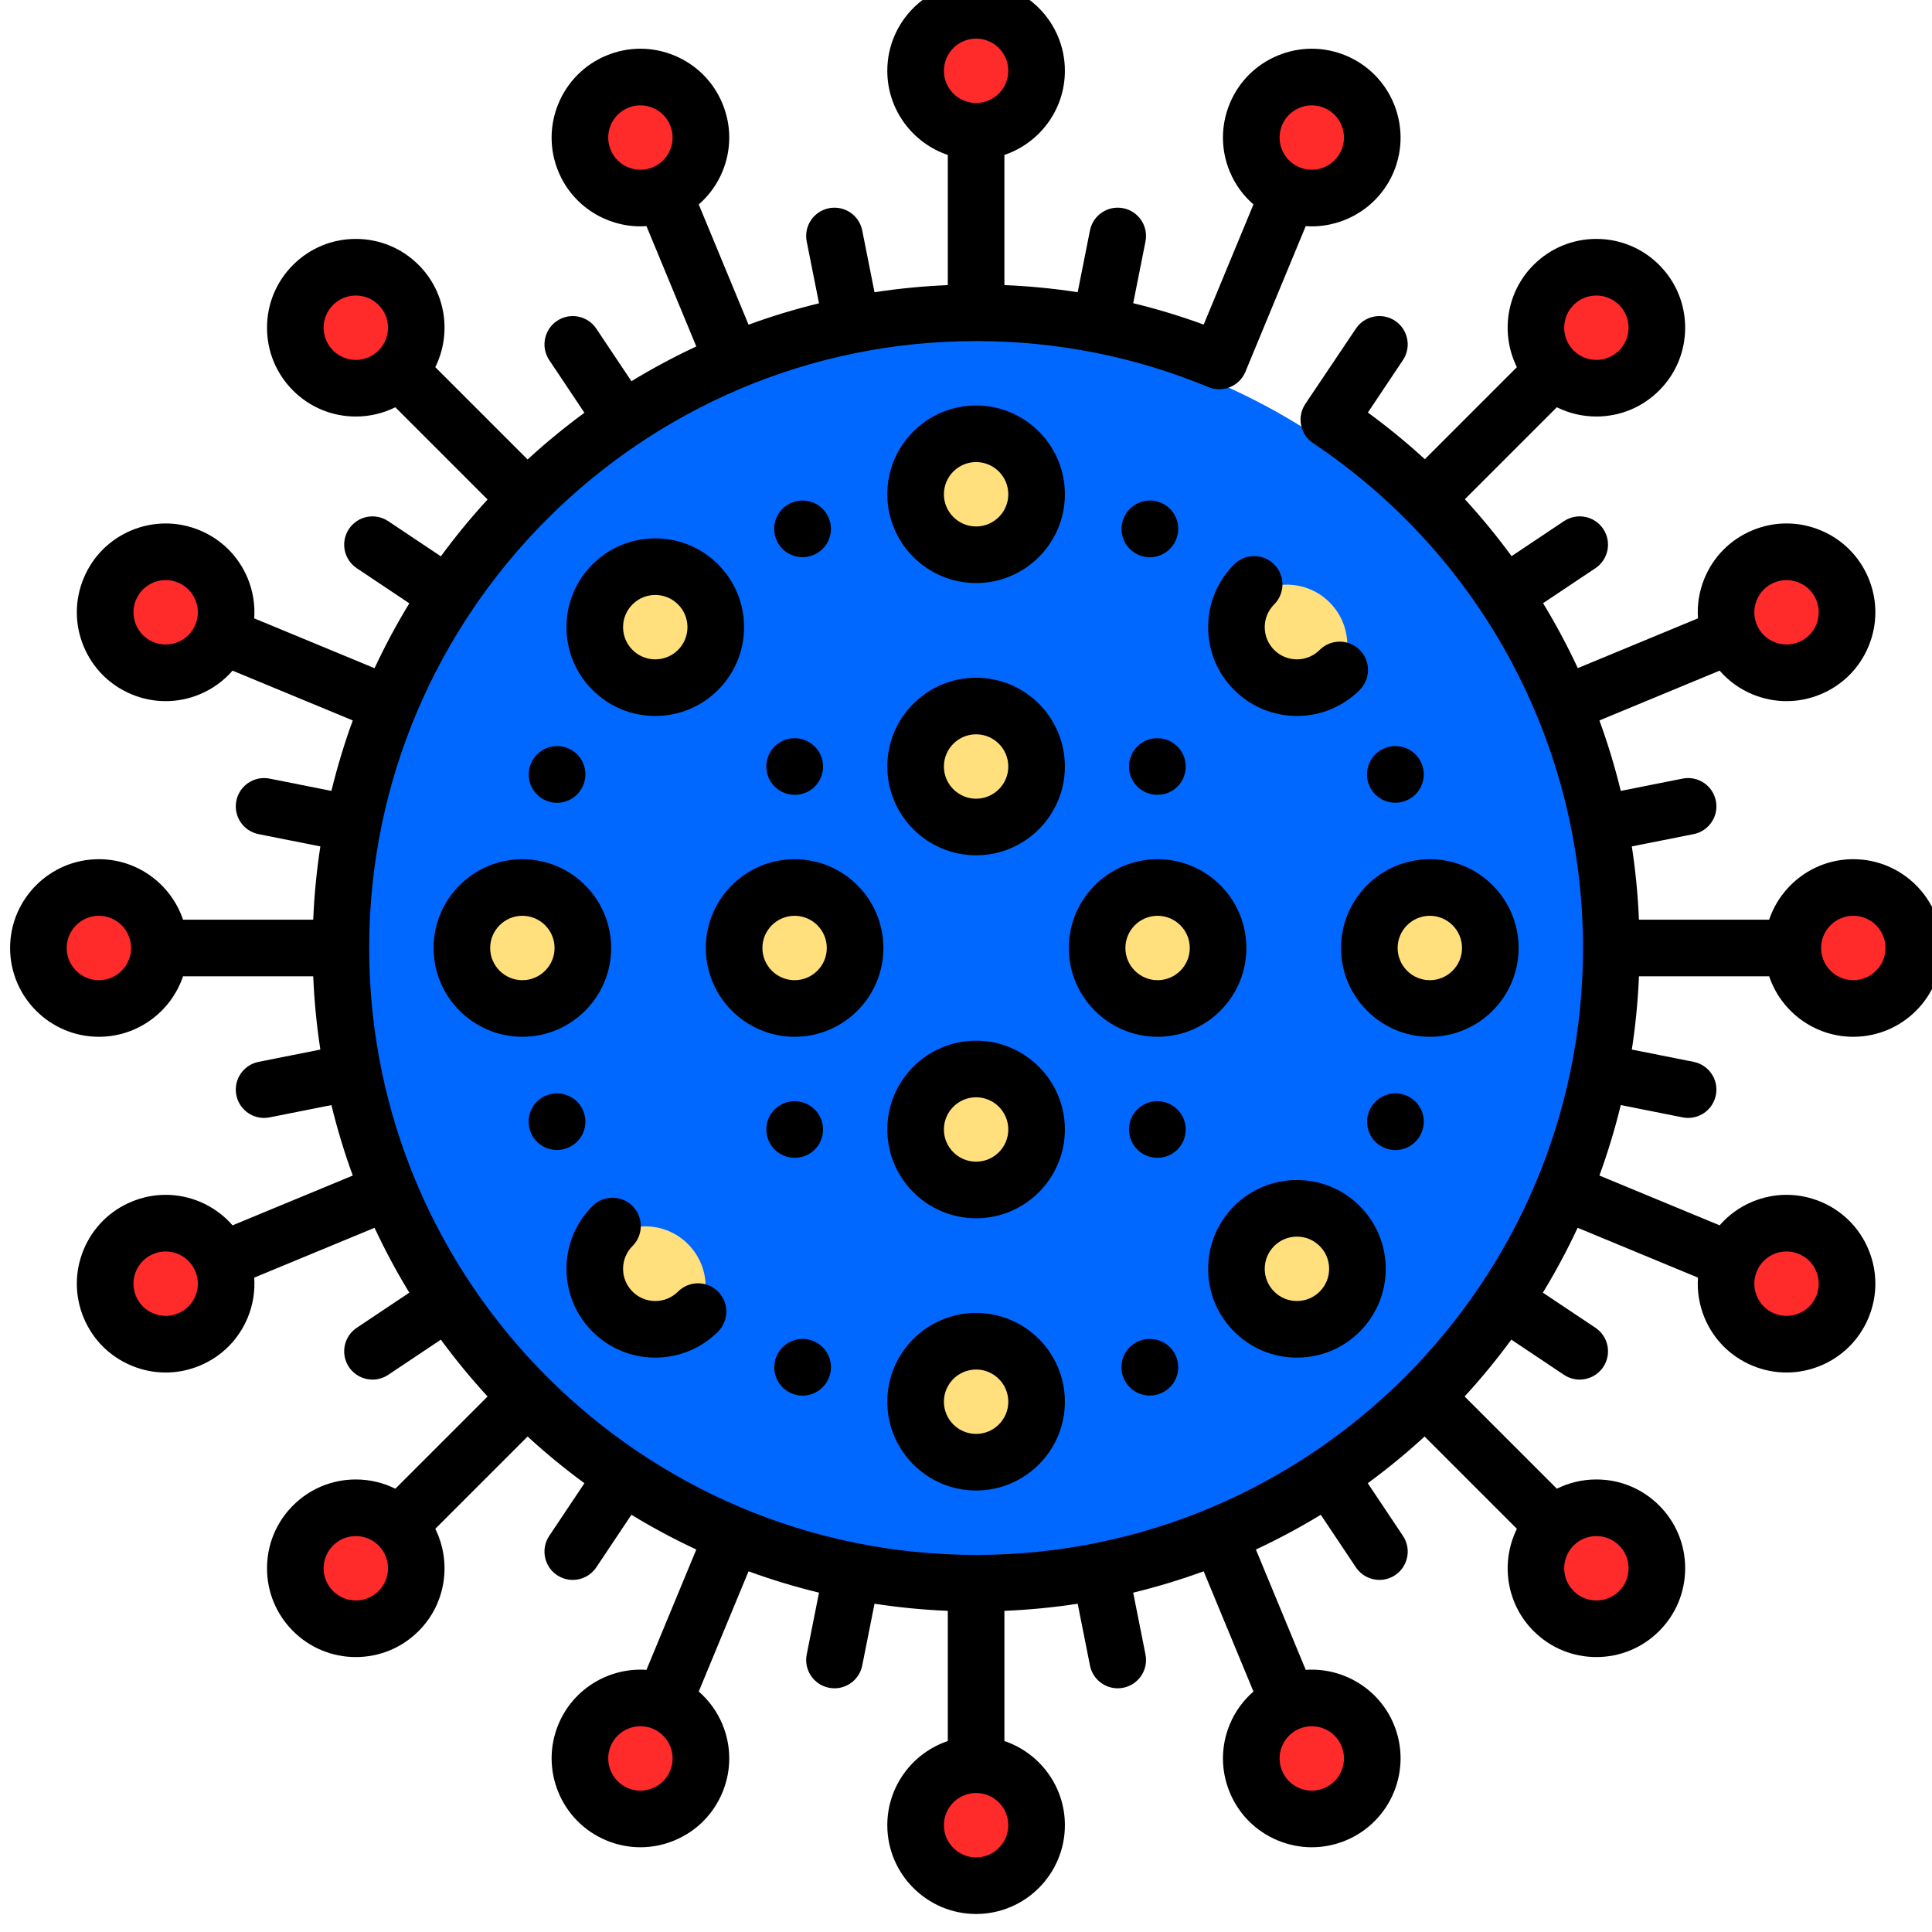 <?xml version="1.0" encoding="UTF-8" standalone="no"?>
<svg
   xmlns:dc="http://purl.org/dc/elements/1.1/"
   xmlns:cc="http://creativecommons.org/ns#"
   xmlns:rdf="http://www.w3.org/1999/02/22-rdf-syntax-ns#"
   xmlns:svg="http://www.w3.org/2000/svg"
   xmlns="http://www.w3.org/2000/svg"
   xmlns:sodipodi="http://sodipodi.sourceforge.net/DTD/sodipodi-0.dtd"
   xmlns:inkscape="http://www.inkscape.org/namespaces/inkscape"
   id="Capa_1"
   enable-background="new 0 0 512 512"
   height="512"
   viewBox="0 0 512 512"
   width="512"
   version="1.1"
   sodipodi:docname="asintomaticosPositivos.svg"
   inkscape:version="0.92.4 (5da689c313, 2019-01-14)">
  <defs
     id="defs123" />
  <sodipodi:namedview
     pagecolor="#ffffff"
     bordercolor="#666666"
     borderopacity="1"
     objecttolerance="10"
     gridtolerance="10"
     guidetolerance="10"
     inkscape:pageopacity="0"
     inkscape:pageshadow="2"
     inkscape:window-width="1920"
     inkscape:window-height="1017"
     id="namedview121"
     showgrid="false"
     inkscape:zoom="0.4609375"
     inkscape:cx="256"
     inkscape:cy="256"
     inkscape:window-x="-8"
     inkscape:window-y="-8"
     inkscape:window-maximized="1"
     inkscape:current-layer="Capa_1" />
  <g
     id="g34"
     style="fill:#ff2a2a;fill-opacity:1">
    <circle
       cx="41.228"
       cy="167.038"
       r="16.032"
       id="circle2"
       style="fill:#ff2a2a;fill-opacity:1" />
    <circle
       cx="470.772"
       cy="344.962"
       r="16.032"
       id="circle4"
       style="fill:#ff2a2a;fill-opacity:1" />
    <circle
       cx="167.038"
       cy="470.772"
       r="16.032"
       id="circle6"
       style="fill:#ff2a2a;fill-opacity:1" />
    <circle
       cx="344.962"
       cy="41.228"
       r="16.032"
       id="circle8"
       style="fill:#ff2a2a;fill-opacity:1" />
    <circle
       cx="41.228"
       cy="344.962"
       r="16.032"
       id="circle10"
       style="fill:#ff2a2a;fill-opacity:1" />
    <circle
       cx="470.772"
       cy="167.038"
       r="16.032"
       id="circle12"
       style="fill:#ff2a2a;fill-opacity:1" />
    <circle
       cx="344.962"
       cy="470.772"
       r="16.032"
       id="circle14"
       style="fill:#ff2a2a;fill-opacity:1" />
    <circle
       cx="167.038"
       cy="41.228"
       r="16.032"
       id="circle16"
       style="fill:#ff2a2a;fill-opacity:1" />
    <circle
       cx="91.62"
       cy="91.62"
       r="16.032"
       id="circle18"
       style="fill:#ff2a2a;fill-opacity:1" />
    <circle
       cx="420.38"
       cy="420.38"
       r="16.032"
       id="circle20"
       style="fill:#ff2a2a;fill-opacity:1" />
    <circle
       cx="91.62"
       cy="420.38"
       r="16.032"
       id="circle22"
       style="fill:#ff2a2a;fill-opacity:1" />
    <circle
       cx="420.38"
       cy="91.62"
       r="16.032"
       id="circle24"
       style="fill:#ff2a2a;fill-opacity:1" />
    <circle
       cx="23.532"
       cy="256"
       r="16.032"
       id="circle26"
       style="fill:#ff2a2a;fill-opacity:1" />
    <circle
       cx="488.468"
       cy="256"
       r="16.032"
       id="circle28"
       style="fill:#ff2a2a;fill-opacity:1" />
    <circle
       cx="256"
       cy="488.468"
       r="16.032"
       id="circle30"
       style="fill:#ff2a2a;fill-opacity:1" />
    <circle
       cx="256"
       cy="23.532"
       r="16.032"
       id="circle32"
       style="fill:#ff2a2a;fill-opacity:1" />
  </g>
  <circle
     cx="256"
     cy="256"
     r="168.339"
     id="circle36"
     style="fill:#0068ff;fill-opacity:1" />
  <path
     d="m 284.056,396.282 c -92.971,0 -168.339,-75.368 -168.339,-168.339 0,-39.332 13.596,-75.427 36.2,-104.083 -39.083,30.827 -64.257,78.5 -64.257,132.14 0,92.971 75.368,168.339 168.339,168.339 53.64,0 101.312,-25.174 132.139,-64.256 -28.656,22.603 -64.75,36.199 -104.082,36.199 z"
     id="path38"
     inkscape:connector-curvature="0"
     style="fill:#0068ff;fill-opacity:1" />
  <circle
     cx="256"
     cy="207.903"
     r="16.032"
     id="circle40"
     style="fill:#ffe07d" />
  <circle
     cx="256"
     cy="304.097"
     r="16.032"
     id="circle42"
     style="fill:#ffe07d" />
  <circle
     cx="304.097"
     cy="256"
     r="16.032"
     id="circle44"
     style="fill:#ffe07d" />
  <circle
     cx="207.903"
     cy="256"
     r="16.032"
     id="circle46"
     style="fill:#ffe07d" />
  <circle
     cx="256"
     cy="135.758"
     r="16.032"
     id="circle48"
     style="fill:#ffe07d" />
  <circle
     cx="256"
     cy="376.242"
     r="16.032"
     id="circle50"
     style="fill:#ffe07d" />
  <circle
     cx="376.242"
     cy="256"
     r="16.032"
     id="circle52"
     style="fill:#ffe07d" />
  <circle
     cx="135.758"
     cy="256"
     r="16.032"
     id="circle54"
     style="fill:#ffe07d" />
  <circle
     cx="341.024"
     cy="341.024"
     r="16.032"
     id="circle56"
     style="fill:#ffe07d" />
  <circle
     cx="170.976"
     cy="170.976"
     r="16.032"
     id="circle58"
     style="fill:#ffe07d" />
  <circle
     cx="170.976"
     cy="341.024"
     r="16.032"
     id="circle60"
     style="fill:#ffe07d" />
  <circle
     cx="341.024"
     cy="170.976"
     r="16.032"
     id="circle62"
     style="fill:#ffe07d" />
  <g
     id="g116"
     transform="translate(2.676,-4.773)"
     style="fill:#000000">
    <path
       inkscape:connector-curvature="0"
       id="path66"
       d="m 256,112.226 c -12.976,0 -23.532,10.557 -23.532,23.532 0,12.975 10.556,23.532 23.532,23.532 12.976,0 23.532,-10.557 23.532,-23.532 0,-12.975 -10.556,-23.532 -23.532,-23.532 z m 0,32.064 c -4.705,0 -8.532,-3.827 -8.532,-8.532 0,-4.704 3.828,-8.532 8.532,-8.532 4.704,0 8.532,3.828 8.532,8.532 0,4.705 -3.827,8.532 -8.532,8.532 z"
       style="fill:#000000" />
    <path
       inkscape:connector-curvature="0"
       id="path68"
       d="m 256,352.71 c -12.976,0 -23.532,10.557 -23.532,23.532 0,12.975 10.557,23.532 23.532,23.532 12.975,0 23.532,-10.557 23.532,-23.532 0,-12.975 -10.556,-23.532 -23.532,-23.532 z m 0,32.064 c -4.705,0 -8.532,-3.828 -8.532,-8.532 0,-4.705 3.828,-8.532 8.532,-8.532 4.704,0 8.532,3.827 8.532,8.532 0,4.704 -3.827,8.532 -8.532,8.532 z"
       style="fill:#000000" />
    <path
       inkscape:connector-curvature="0"
       id="path70"
       d="m 466.168,263.5 c 3.139,9.308 11.946,16.032 22.3,16.032 12.975,0 23.532,-10.556 23.532,-23.532 0,-12.976 -10.557,-23.532 -23.532,-23.532 -10.354,0 -19.16,6.724 -22.3,16.032 H 431.66 c -0.277,-6.542 -0.9,-13.025 -1.886,-19.419 l 16.38,-3.258 c 4.062,-0.809 6.701,-4.757 5.893,-8.819 -0.808,-4.062 -4.758,-6.701 -8.819,-5.893 l -16.382,3.258 c -1.542,-6.343 -3.434,-12.575 -5.659,-18.674 l 31.86,-13.197 c 2.356,2.707 5.308,4.867 8.72,6.28 2.904,1.203 5.954,1.804 9.005,1.804 3.051,0 6.102,-0.602 9.005,-1.804 5.807,-2.405 10.331,-6.928 12.736,-12.735 2.406,-5.808 2.405,-12.204 0,-18.011 -2.405,-5.808 -6.928,-10.33 -12.735,-12.736 -5.808,-2.405 -12.204,-2.405 -18.011,0 -5.807,2.406 -10.33,6.928 -12.735,12.736 -1.413,3.412 -1.973,7.027 -1.725,10.607 l -31.851,13.193 c -2.745,-5.903 -5.816,-11.648 -9.201,-17.21 l 13.877,-9.272 c 3.444,-2.302 4.37,-6.959 2.069,-10.403 -2.301,-3.444 -6.958,-4.37 -10.403,-2.069 l -13.886,9.279 c -3.835,-5.237 -7.965,-10.273 -12.383,-15.081 l 24.378,-24.378 c 3.214,1.601 6.777,2.453 10.473,2.453 6.286,0 12.195,-2.448 16.64,-6.892 4.445,-4.445 6.893,-10.354 6.893,-16.64 0,-6.286 -2.448,-12.195 -6.893,-16.64 -4.444,-4.444 -10.354,-6.893 -16.64,-6.893 -6.285,0 -12.195,2.448 -16.64,6.893 -7.319,7.32 -8.78,18.294 -4.422,27.095 l -24.391,24.391 c -4.767,-4.374 -9.809,-8.496 -15.093,-12.366 l 9.287,-13.898 c 2.301,-3.444 1.375,-8.102 -2.069,-10.403 -3.444,-2.301 -8.102,-1.375 -10.403,2.069 0,0 -13.231,19.706 -13.393,19.947 -2.303,3.443 -1.38,8.101 2.063,10.404 44.784,29.962 71.52,79.974 71.52,133.779 0,88.687 -72.152,160.839 -160.839,160.839 C 167.313,416.836 95.161,344.687 95.161,256 95.161,167.313 167.313,95.161 256,95.161 c 21.328,0 42.042,4.105 61.565,12.202 3.813,1.581 8.184,-0.218 9.783,-4.018 h 10e-4 L 343.356,64.7 c 0.526,0.036 1.051,0.06 1.574,0.06 9.238,0 18.022,-5.475 21.772,-14.527 4.965,-11.988 -0.748,-25.781 -12.736,-30.746 -5.807,-2.405 -12.203,-2.406 -18.011,0 -5.807,2.406 -10.33,6.928 -12.735,12.735 -2.405,5.807 -2.406,12.204 0,18.011 1.413,3.412 3.574,6.364 6.281,8.72 L 316.314,90.79 c -6.133,-2.242 -12.363,-4.132 -18.678,-5.667 l 3.252,-16.351 c 0.808,-4.062 -1.83,-8.011 -5.893,-8.819 -4.063,-0.807 -8.011,1.831 -8.819,5.893 l -3.255,16.364 c -6.406,-0.983 -12.885,-1.611 -19.422,-1.883 V 45.832 c 9.308,-3.14 16.032,-11.946 16.032,-22.3 C 279.532,10.557 268.976,0 256,0 c -12.976,0 -23.532,10.557 -23.532,23.532 0,10.354 6.724,19.16 16.032,22.3 v 34.5 c -6.571,0.277 -13.052,0.906 -19.42,1.889 l -3.257,-16.374 c -0.808,-4.062 -4.756,-6.7 -8.819,-5.893 -4.063,0.808 -6.701,4.756 -5.893,8.819 l 3.258,16.381 c -6.365,1.551 -12.599,3.438 -18.673,5.662 L 182.498,58.954 c 2.707,-2.356 4.867,-5.308 6.281,-8.72 2.406,-5.808 2.405,-12.204 0,-18.011 -2.405,-5.808 -6.928,-10.33 -12.735,-12.736 -5.808,-2.405 -12.203,-2.405 -18.011,0 -11.988,4.965 -17.701,18.758 -12.736,30.747 3.75,9.053 12.533,14.527 21.772,14.527 0.523,0 1.048,-0.024 1.574,-0.06 l 13.207,31.884 c -5.915,2.762 -11.656,5.835 -17.191,9.214 l -9.308,-13.93 c -2.301,-3.444 -6.958,-4.37 -10.403,-2.069 -3.444,2.301 -4.37,6.959 -2.069,10.403 l 9.325,13.956 c -5.248,3.851 -10.277,7.982 -15.061,12.378 l -24.461,-24.461 c 4.359,-8.801 2.898,-19.775 -4.422,-27.095 -4.445,-4.444 -10.354,-6.893 -16.64,-6.893 -6.286,0 -12.195,2.448 -16.64,6.893 -4.445,4.445 -6.893,10.354 -6.893,16.64 0,6.286 2.448,12.195 6.893,16.64 4.444,4.445 10.354,6.893 16.64,6.893 3.696,0 7.258,-0.853 10.473,-2.453 l 24.443,24.443 c -4.396,4.784 -8.527,9.813 -12.378,15.062 l -13.955,-9.325 c -3.444,-2.301 -8.102,-1.375 -10.403,2.069 -2.301,3.444 -1.375,8.101 2.069,10.403 l 13.929,9.308 c -3.379,5.536 -6.452,11.276 -9.214,17.191 L 64.693,168.643 c 0.248,-3.58 -0.312,-7.195 -1.725,-10.607 -2.405,-5.808 -6.928,-10.33 -12.735,-12.736 -5.808,-2.406 -12.204,-2.405 -18.011,0 -5.807,2.406 -10.33,6.928 -12.735,12.735 -2.405,5.807 -2.406,12.204 0,18.011 2.405,5.807 6.929,10.33 12.736,12.735 2.903,1.203 5.955,1.804 9.005,1.804 3.05,0 6.102,-0.601 9.005,-1.804 3.412,-1.413 6.364,-3.574 8.72,-6.28 l 31.862,13.197 c -2.225,6.074 -4.111,12.309 -5.662,18.673 l -16.38,-3.258 c -4.066,-0.808 -8.011,1.83 -8.819,5.893 -0.808,4.063 1.83,8.011 5.893,8.819 l 16.374,3.257 c -0.982,6.367 -1.612,12.849 -1.889,19.42 h -34.5 C 42.693,239.194 33.886,232.47 23.532,232.47 10.557,232.468 0,243.024 0,256 c 0,12.976 10.557,23.532 23.532,23.532 10.354,0 19.16,-6.724 22.3,-16.032 h 34.5 c 0.277,6.571 0.906,13.053 1.889,19.42 l -16.374,3.257 c -4.062,0.809 -6.701,4.757 -5.893,8.819 0.71,3.569 3.843,6.038 7.348,6.038 0.485,0 0.978,-0.047 1.471,-0.146 l 16.38,-3.258 c 1.551,6.364 3.438,12.599 5.662,18.673 L 58.953,329.5 c -2.356,-2.707 -5.308,-4.867 -8.72,-6.28 -5.808,-2.405 -12.204,-2.405 -18.011,0 -5.807,2.405 -10.331,6.928 -12.736,12.735 -2.406,5.808 -2.405,12.204 0,18.011 2.405,5.808 6.928,10.33 12.735,12.736 2.904,1.203 5.955,1.804 9.006,1.804 3.05,0 6.102,-0.602 9.005,-1.804 5.807,-2.406 10.33,-6.928 12.735,-12.736 1.413,-3.412 1.973,-7.027 1.725,-10.607 L 96.583,330.15 c 2.762,5.915 5.835,11.655 9.214,17.191 l -13.929,9.307 c -3.444,2.302 -4.37,6.959 -2.069,10.403 1.446,2.164 3.822,3.334 6.243,3.334 1.432,0 2.88,-0.41 4.16,-1.265 l 13.955,-9.325 c 3.851,5.248 7.983,10.277 12.378,15.062 L 102.093,399.3 c -3.214,-1.601 -6.777,-2.453 -10.473,-2.453 -6.286,0 -12.195,2.448 -16.64,6.892 -4.445,4.445 -6.893,10.354 -6.893,16.64 0,6.286 2.448,12.195 6.893,16.64 4.444,4.444 10.354,6.893 16.64,6.893 6.285,0 12.195,-2.448 16.64,-6.893 7.319,-7.32 8.78,-18.294 4.422,-27.095 l 24.461,-24.461 c 4.784,4.396 9.813,8.527 15.061,12.378 l -9.325,13.956 c -2.301,3.444 -1.375,8.102 2.069,10.403 1.28,0.855 2.728,1.265 4.16,1.265 2.421,0 4.797,-1.17 6.243,-3.334 l 9.308,-13.93 c 5.536,3.379 11.277,6.452 17.191,9.214 L 168.643,447.3 c -9.8,-0.661 -19.383,4.901 -23.345,14.466 -4.965,11.988 0.748,25.781 12.736,30.746 2.904,1.203 5.954,1.804 9.005,1.804 3.05,0 6.102,-0.602 9.005,-1.804 5.807,-2.406 10.33,-6.928 12.735,-12.735 2.405,-5.807 2.406,-12.204 0,-18.011 -1.413,-3.412 -3.574,-6.364 -6.281,-8.72 l 13.198,-31.862 c 6.074,2.224 12.309,4.111 18.673,5.662 l -3.258,16.381 c -0.808,4.062 1.83,8.011 5.893,8.819 0.494,0.098 0.986,0.146 1.471,0.146 3.505,0 6.638,-2.47 7.348,-6.039 l 3.257,-16.374 c 6.367,0.982 12.849,1.611 19.42,1.889 v 34.5 c -9.308,3.14 -16.032,11.946 -16.032,22.3 0,12.975 10.556,23.532 23.532,23.532 12.976,0 23.532,-10.557 23.532,-23.532 0,-10.354 -6.724,-19.16 -16.032,-22.3 v -34.5 c 6.571,-0.277 13.052,-0.906 19.42,-1.889 l 3.257,16.374 c 0.71,3.569 3.843,6.039 7.348,6.039 0.485,0 0.977,-0.047 1.471,-0.146 4.063,-0.808 6.701,-4.756 5.893,-8.819 l -3.258,-16.381 c 6.365,-1.551 12.599,-3.438 18.673,-5.662 l 13.198,31.862 c -2.707,2.356 -4.867,5.308 -6.281,8.72 -2.406,5.808 -2.405,12.204 0,18.011 2.405,5.808 6.928,10.33 12.735,12.736 2.904,1.203 5.955,1.804 9.005,1.804 3.05,0 6.102,-0.602 9.005,-1.804 11.988,-4.965 17.701,-18.758 12.736,-30.747 -3.963,-9.565 -13.545,-15.129 -23.346,-14.467 l -13.207,-31.884 c 5.915,-2.762 11.656,-5.835 17.191,-9.214 l 9.308,13.93 c 1.446,2.164 3.822,3.334 6.243,3.334 1.432,0 2.88,-0.409 4.16,-1.265 3.444,-2.301 4.37,-6.959 2.069,-10.403 l -9.325,-13.956 c 5.248,-3.851 10.277,-7.982 15.061,-12.378 l 24.461,24.461 c -4.359,8.801 -2.898,19.775 4.421,27.095 4.445,4.444 10.354,6.893 16.64,6.893 6.286,0 12.195,-2.448 16.64,-6.893 4.445,-4.445 6.893,-10.354 6.893,-16.64 0,-6.286 -2.448,-12.195 -6.893,-16.64 -4.444,-4.445 -10.354,-6.893 -16.64,-6.893 -3.696,0 -7.258,0.853 -10.473,2.453 l -24.443,-24.443 c 4.396,-4.784 8.527,-9.813 12.378,-15.062 l 13.955,9.325 c 1.28,0.855 2.728,1.265 4.16,1.265 2.421,0 4.797,-1.17 6.243,-3.334 2.301,-3.444 1.375,-8.101 -2.069,-10.403 L 406.2,347.34 c 3.379,-5.536 6.452,-11.277 9.214,-17.191 l 31.891,13.209 c -0.248,3.58 0.312,7.195 1.725,10.607 2.405,5.808 6.928,10.33 12.735,12.736 2.904,1.203 5.955,1.804 9.005,1.804 3.051,0 6.102,-0.602 9.006,-1.804 5.807,-2.406 10.33,-6.928 12.735,-12.735 2.405,-5.807 2.406,-12.204 0,-18.011 -2.405,-5.807 -6.929,-10.33 -12.736,-12.735 -5.807,-2.406 -12.203,-2.406 -18.011,0 -3.412,1.413 -6.364,3.574 -8.72,6.28 l -31.862,-13.197 c 2.225,-6.074 4.111,-12.309 5.662,-18.673 l 16.38,3.258 c 0.494,0.099 0.986,0.146 1.471,0.146 3.505,0 6.638,-2.47 7.348,-6.038 0.808,-4.062 -1.83,-8.011 -5.893,-8.819 l -16.374,-3.257 c 0.982,-6.367 1.612,-12.849 1.889,-19.42 z m -3.279,-99.727 c 0.873,-2.105 2.512,-3.746 4.618,-4.618 1.053,-0.436 2.159,-0.654 3.265,-0.654 1.106,0 2.212,0.218 3.266,0.654 2.105,0.872 3.745,2.512 4.617,4.618 0.873,2.105 0.873,4.425 0,6.53 -0.872,2.105 -2.512,3.745 -4.618,4.617 -2.105,0.872 -4.424,0.873 -6.53,0 -2.105,-0.872 -3.745,-2.512 -4.617,-4.617 -0.873,-2.105 -0.873,-4.424 -10e-4,-6.53 z M 159.156,44.493 c -1.8,-4.347 0.271,-9.348 4.618,-11.148 1.053,-0.436 2.159,-0.654 3.265,-0.654 1.106,0 2.212,0.218 3.265,0.654 2.105,0.873 3.745,2.512 4.617,4.618 0.873,2.105 0.873,4.425 0,6.53 -0.872,2.104 -2.511,3.744 -4.616,4.616 h -0.001 c -0.001,10e-4 -0.002,10e-4 -0.002,10e-4 -4.346,1.801 -9.346,-0.271 -11.146,-4.617 z m 177.923,-6.531 c 0.872,-2.105 2.512,-3.745 4.617,-4.618 1.053,-0.436 2.159,-0.654 3.265,-0.654 1.106,0 2.212,0.218 3.265,0.654 4.347,1.8 6.418,6.801 4.618,11.147 -1.8,4.346 -6.8,6.417 -11.146,4.619 0,0 -10e-4,0 -0.002,-10e-4 0,0 -0.001,0 -0.002,0 -2.104,-0.873 -3.743,-2.512 -4.616,-4.617 -0.871,-2.104 -0.871,-4.424 0.001,-6.53 z M 256,15 c 4.705,0 8.532,3.828 8.532,8.532 0,4.704 -3.828,8.532 -8.532,8.532 -4.704,0 -8.532,-3.828 -8.532,-8.532 C 247.468,18.828 251.295,15 256,15 Z M 44.493,174.921 c -2.106,0.873 -4.425,0.873 -6.53,0 -2.106,-0.872 -3.746,-2.512 -4.618,-4.617 -0.873,-2.105 -0.873,-4.425 0,-6.53 0.872,-2.105 2.512,-3.746 4.617,-4.618 1.053,-0.436 2.159,-0.654 3.266,-0.654 1.106,0 2.212,0.218 3.265,0.654 2.105,0.872 3.745,2.512 4.618,4.618 0.872,2.105 0.872,4.425 0,6.53 -0.873,2.105 -2.512,3.745 -4.618,4.617 z m 4.618,173.306 c -0.873,2.105 -2.512,3.746 -4.618,4.618 -2.106,0.873 -4.425,0.873 -6.531,0 -2.105,-0.872 -3.745,-2.512 -4.617,-4.618 -0.873,-2.105 -0.873,-4.425 0,-6.53 0.872,-2.105 2.512,-3.745 4.618,-4.617 1.053,-0.436 2.159,-0.654 3.265,-0.654 1.106,0 2.212,0.218 3.265,0.654 2.105,0.872 3.745,2.512 4.617,4.617 0.873,2.105 0.873,4.424 10e-4,6.53 z M 85.587,97.653 c -1.612,-1.611 -2.499,-3.754 -2.499,-6.033 0,-2.279 0.887,-4.421 2.499,-6.034 1.612,-1.611 3.754,-2.499 6.033,-2.499 2.279,0 4.421,0.888 6.033,2.499 3.327,3.327 3.327,8.74 0,12.066 -1.612,1.612 -3.754,2.5 -6.033,2.5 -2.279,0.001 -4.421,-0.886 -6.033,-2.499 z M 23.532,264.532 C 18.827,264.532 15,260.704 15,256 c 0,-4.704 3.828,-8.532 8.532,-8.532 4.704,0 8.532,3.828 8.532,8.532 0,4.704 -3.827,8.532 -8.532,8.532 z m 74.122,161.881 c -1.612,1.612 -3.754,2.5 -6.033,2.5 -2.279,0 -4.421,-0.888 -6.033,-2.5 -1.612,-1.612 -2.499,-3.754 -2.499,-6.033 0,-2.279 0.887,-4.421 2.499,-6.033 1.612,-1.612 3.754,-2.499 6.033,-2.499 2.279,0 4.421,0.888 6.033,2.499 3.326,3.326 3.326,8.739 0,12.066 z m 77.267,47.625 c -0.872,2.105 -2.512,3.745 -4.617,4.618 -2.105,0.872 -4.424,0.872 -6.53,0 -4.347,-1.8 -6.418,-6.801 -4.618,-11.148 1.8,-4.346 6.799,-6.416 11.144,-4.62 10e-4,0 0.003,0.001 0.004,0.002 0.001,0.001 0.003,0.001 0.004,0.001 2.104,0.873 3.741,2.512 4.614,4.616 0.871,2.105 0.871,4.425 -0.001,6.531 z m 177.923,-6.531 c 1.8,4.347 -0.271,9.348 -4.618,11.148 -2.105,0.873 -4.424,0.873 -6.53,0 -2.105,-0.873 -3.745,-2.512 -4.617,-4.618 -0.873,-2.105 -0.873,-4.425 0,-6.53 0.872,-2.104 2.511,-3.744 4.615,-4.616 h 10e-4 c 0.001,-0.001 0.002,-0.001 0.002,-0.001 1.064,-0.441 2.167,-0.649 3.252,-0.649 3.351,-10e-4 6.536,1.984 7.895,5.266 z M 256,497 c -4.705,0 -8.532,-3.828 -8.532,-8.532 0,-4.704 3.828,-8.532 8.532,-8.532 4.704,0 8.532,3.828 8.532,8.532 0,4.704 -3.827,8.532 -8.532,8.532 z M 467.507,337.079 c 2.106,-0.873 4.425,-0.873 6.53,0 2.106,0.872 3.746,2.512 4.618,4.617 0.873,2.105 0.873,4.425 0,6.53 -0.872,2.105 -2.512,3.746 -4.617,4.618 -2.106,0.873 -4.425,0.873 -6.531,0 -2.105,-0.872 -3.745,-2.512 -4.618,-4.618 -0.872,-2.105 -0.872,-4.425 0,-6.53 0.873,-2.105 2.512,-3.745 4.618,-4.617 z m 20.961,-89.611 c 4.705,0 8.532,3.828 8.532,8.532 0,4.704 -3.828,8.532 -8.532,8.532 -4.704,0 -8.532,-3.828 -8.532,-8.532 0,-4.704 3.827,-8.532 8.532,-8.532 z M 414.346,85.587 c 1.612,-1.612 3.754,-2.5 6.033,-2.5 2.279,0 4.421,0.888 6.033,2.5 1.612,1.612 2.499,3.754 2.499,6.033 0,2.279 -0.887,4.421 -2.499,6.033 -1.612,1.612 -3.754,2.499 -6.033,2.499 -2.279,0 -4.421,-0.888 -6.033,-2.499 -3.326,-3.326 -3.326,-8.739 0,-12.066 z m 12.067,328.76 c 1.612,1.611 2.499,3.754 2.499,6.033 0,2.279 -0.887,4.421 -2.499,6.034 -1.612,1.611 -3.754,2.499 -6.033,2.499 -2.279,0 -4.421,-0.888 -6.033,-2.499 -3.327,-3.327 -3.327,-8.74 0,-12.066 1.612,-1.612 3.754,-2.5 6.033,-2.5 2.279,-0.001 4.421,0.886 6.033,2.499 z"
       style="fill:#000000" />
    <path
       inkscape:connector-curvature="0"
       id="path72"
       d="m 399.774,256 c 0,-12.976 -10.557,-23.532 -23.533,-23.532 -12.976,0 -23.532,10.557 -23.532,23.532 0,12.975 10.557,23.532 23.532,23.532 12.977,0 23.533,-10.556 23.533,-23.532 z m -32.065,0 c 0,-4.705 3.828,-8.532 8.532,-8.532 4.705,0 8.533,3.828 8.533,8.532 0,4.704 -3.828,8.532 -8.533,8.532 -4.704,0 -8.532,-3.827 -8.532,-8.532 z"
       style="fill:#000000" />
    <path
       inkscape:connector-curvature="0"
       id="path74"
       d="m 112.226,256 c 0,12.976 10.557,23.532 23.533,23.532 12.976,0 23.532,-10.557 23.532,-23.532 0,-12.975 -10.557,-23.532 -23.532,-23.532 -12.977,0 -23.533,10.556 -23.533,23.532 z m 32.065,0 c 0,4.705 -3.828,8.532 -8.532,8.532 -4.705,0 -8.533,-3.828 -8.533,-8.532 0,-4.704 3.828,-8.532 8.533,-8.532 4.704,0 8.532,3.827 8.532,8.532 z"
       style="fill:#000000" />
    <path
       inkscape:connector-curvature="0"
       id="path76"
       d="m 154.336,154.336 c -4.445,4.445 -6.893,10.354 -6.893,16.64 0,6.286 2.448,12.195 6.893,16.64 4.444,4.444 10.354,6.893 16.64,6.893 6.286,0 12.195,-2.448 16.64,-6.893 4.445,-4.445 6.893,-10.354 6.893,-16.64 0,-6.286 -2.448,-12.195 -6.893,-16.64 -4.444,-4.445 -10.354,-6.893 -16.64,-6.893 -6.286,0 -12.195,2.449 -16.64,6.893 z m 25.172,16.64 c 0,2.279 -0.887,4.421 -2.499,6.034 -1.612,1.611 -3.754,2.499 -6.033,2.499 -2.279,0 -4.421,-0.888 -6.033,-2.5 -1.612,-1.612 -2.499,-3.754 -2.499,-6.033 0,-2.279 0.887,-4.421 2.499,-6.033 1.612,-1.612 3.754,-2.499 6.033,-2.499 2.279,0 4.421,0.887 6.033,2.499 1.612,1.612 2.499,3.754 2.499,6.033 z"
       style="fill:#000000" />
    <path
       inkscape:connector-curvature="0"
       id="path78"
       d="m 341.024,364.556 c 6.286,0 12.195,-2.448 16.64,-6.892 4.445,-4.445 6.893,-10.354 6.893,-16.64 0,-6.286 -2.448,-12.195 -6.893,-16.64 -4.444,-4.444 -10.354,-6.893 -16.64,-6.893 -6.286,0 -12.195,2.448 -16.64,6.893 -4.445,4.445 -6.893,10.354 -6.893,16.64 0,6.286 2.448,12.195 6.893,16.64 4.445,4.444 10.354,6.892 16.64,6.892 z m -6.033,-29.566 c 1.612,-1.611 3.754,-2.499 6.033,-2.499 2.279,0 4.421,0.888 6.033,2.499 1.612,1.612 2.499,3.754 2.499,6.033 0,2.279 -0.887,4.421 -2.499,6.033 -1.612,1.612 -3.754,2.499 -6.033,2.499 -2.279,0 -4.421,-0.887 -6.033,-2.5 -1.612,-1.611 -2.499,-3.754 -2.499,-6.033 0,-2.279 0.887,-4.419 2.499,-6.032 z"
       style="fill:#000000" />
    <path
       inkscape:connector-curvature="0"
       id="path80"
       d="m 347.057,177.01 c -1.612,1.611 -3.754,2.499 -6.033,2.499 -2.279,0 -4.421,-0.888 -6.033,-2.5 -1.612,-1.612 -2.499,-3.754 -2.499,-6.033 0,-2.279 0.887,-4.421 2.499,-6.033 2.929,-2.929 2.929,-7.678 0,-10.607 -2.929,-2.929 -7.678,-2.929 -10.606,0 -4.445,4.445 -6.893,10.354 -6.893,16.64 0,6.286 2.448,12.195 6.893,16.64 4.444,4.444 10.354,6.893 16.64,6.893 6.286,0 12.195,-2.448 16.64,-6.893 2.929,-2.929 2.929,-7.678 0,-10.607 -2.93,-2.928 -7.679,-2.928 -10.608,0.001 z"
       style="fill:#000000" />
    <path
       inkscape:connector-curvature="0"
       id="path82"
       d="m 170.976,364.556 c 6.286,0 12.195,-2.448 16.64,-6.893 2.929,-2.929 2.929,-7.678 0,-10.607 -2.929,-2.929 -7.678,-2.928 -10.606,0 -1.612,1.612 -3.754,2.499 -6.033,2.499 -2.279,0 -4.421,-0.887 -6.033,-2.5 -1.612,-1.611 -2.499,-3.754 -2.499,-6.033 0,-2.278 0.887,-4.421 2.499,-6.033 2.929,-2.929 2.929,-7.678 0,-10.607 -2.928,-2.929 -7.677,-2.929 -10.606,0 -4.445,4.445 -6.893,10.354 -6.893,16.64 0,6.286 2.448,12.195 6.893,16.64 4.443,4.446 10.352,6.894 16.638,6.894 z"
       style="fill:#000000" />
    <path
       inkscape:connector-curvature="0"
       id="path84"
       d="m 256,184.371 c -12.976,0 -23.532,10.557 -23.532,23.532 0,12.975 10.557,23.532 23.532,23.532 12.975,0 23.532,-10.557 23.532,-23.532 0,-12.975 -10.556,-23.532 -23.532,-23.532 z m 0,32.065 c -4.705,0 -8.532,-3.828 -8.532,-8.532 0,-4.705 3.828,-8.532 8.532,-8.532 4.704,0 8.532,3.827 8.532,8.532 0,4.704 -3.827,8.532 -8.532,8.532 z"
       style="fill:#000000" />
    <path
       inkscape:connector-curvature="0"
       id="path86"
       d="m 256,280.564 c -12.976,0 -23.532,10.557 -23.532,23.532 0,12.975 10.557,23.532 23.532,23.532 12.975,0 23.532,-10.557 23.532,-23.532 0,-12.975 -10.556,-23.532 -23.532,-23.532 z m 0,32.065 c -4.705,0 -8.532,-3.827 -8.532,-8.532 0,-4.705 3.828,-8.532 8.532,-8.532 4.704,0 8.532,3.828 8.532,8.532 0,4.705 -3.827,8.532 -8.532,8.532 z"
       style="fill:#000000" />
    <path
       inkscape:connector-curvature="0"
       id="path88"
       d="m 327.629,256 c 0,-12.976 -10.557,-23.532 -23.532,-23.532 -12.975,0 -23.533,10.556 -23.533,23.532 0,12.976 10.557,23.532 23.532,23.532 12.975,0 23.533,-10.556 23.533,-23.532 z m -23.532,8.532 c -4.705,0 -8.532,-3.828 -8.532,-8.532 0,-4.704 3.828,-8.532 8.532,-8.532 4.704,0 8.532,3.828 8.532,8.532 0,4.704 -3.828,8.532 -8.532,8.532 z"
       style="fill:#000000" />
    <path
       inkscape:connector-curvature="0"
       id="path90"
       d="m 231.436,256 c 0,-12.976 -10.557,-23.532 -23.532,-23.532 -12.975,0 -23.533,10.556 -23.533,23.532 0,12.976 10.557,23.532 23.532,23.532 12.975,0 23.533,-10.556 23.533,-23.532 z m -23.533,8.532 c -4.705,0 -8.532,-3.828 -8.532,-8.532 0,-4.704 3.828,-8.532 8.532,-8.532 4.704,0 8.532,3.828 8.532,8.532 0,4.704 -3.827,8.532 -8.532,8.532 z"
       style="fill:#000000" />
    <path
       inkscape:connector-curvature="0"
       id="path92"
       d="m 207.903,215.403 h 0.08 c 4.142,0 7.46,-3.358 7.46,-7.5 0,-4.142 -3.398,-7.5 -7.54,-7.5 -4.142,0 -7.5,3.358 -7.5,7.5 0,4.142 3.358,7.5 7.5,7.5 z"
       style="fill:#000000" />
    <path
       inkscape:connector-curvature="0"
       id="path94"
       d="m 207.983,311.597 c 4.142,0 7.46,-3.358 7.46,-7.5 0,-4.142 -3.398,-7.5 -7.54,-7.5 -4.142,0 -7.5,3.358 -7.5,7.5 0,4.142 3.358,7.5 7.5,7.5 z"
       style="fill:#000000" />
    <path
       inkscape:connector-curvature="0"
       id="path96"
       d="m 296.517,207.903 c 0,4.142 3.358,7.5 7.5,7.5 h 0.08 c 4.142,0 7.46,-3.358 7.46,-7.5 0,-4.142 -3.398,-7.5 -7.54,-7.5 -4.142,0 -7.5,3.358 -7.5,7.5 z"
       style="fill:#000000" />
    <path
       inkscape:connector-curvature="0"
       id="path98"
       d="m 209.991,152.428 c 0.957,0 1.93,-0.184 2.869,-0.574 l 0.074,-0.03 c 3.827,-1.586 5.606,-5.958 4.02,-9.785 -1.586,-3.827 -6.011,-5.627 -9.837,-4.041 -3.827,1.586 -5.643,5.974 -4.057,9.8 1.197,2.888 3.989,4.63 6.931,4.63 z"
       style="fill:#000000" />
    <path
       inkscape:connector-curvature="0"
       id="path100"
       d="m 364.205,203.079 c -3.823,1.595 -5.629,5.987 -4.034,9.81 1.201,2.879 3.989,4.614 6.925,4.614 0.963,0 1.941,-0.187 2.885,-0.581 l 0.074,-0.031 c 3.823,-1.595 5.592,-5.972 3.997,-9.794 -1.596,-3.823 -6.026,-5.613 -9.847,-4.018 z"
       style="fill:#000000" />
    <path
       inkscape:connector-curvature="0"
       id="path102"
       d="m 144.917,309.532 c 0.957,0 1.93,-0.185 2.869,-0.574 l 0.074,-0.031 c 3.827,-1.586 5.606,-5.958 4.02,-9.785 -1.586,-3.827 -6.011,-5.627 -9.837,-4.042 -3.827,1.586 -5.643,5.974 -4.057,9.8 1.197,2.889 3.989,4.632 6.931,4.632 z"
       style="fill:#000000" />
    <path
       inkscape:connector-curvature="0"
       id="path104"
       d="m 299.146,360.176 c -3.827,1.586 -5.643,5.974 -4.057,9.8 1.197,2.888 3.989,4.63 6.931,4.63 0.957,0 1.93,-0.185 2.869,-0.573 l 0.074,-0.031 c 3.827,-1.586 5.606,-5.958 4.02,-9.784 -1.586,-3.827 -6.011,-5.628 -9.837,-4.042 z"
       style="fill:#000000" />
    <path
       inkscape:connector-curvature="0"
       id="path106"
       d="m 304.017,296.597 c -4.142,0 -7.5,3.358 -7.5,7.5 0,4.142 3.358,7.5 7.5,7.5 h 0.08 c 4.142,0 7.46,-3.358 7.46,-7.5 0,-4.142 -3.398,-7.5 -7.54,-7.5 z"
       style="fill:#000000" />
    <path
       inkscape:connector-curvature="0"
       id="path108"
       d="m 138.01,207.143 c -1.59,3.825 0.221,8.215 4.045,9.805 0.941,0.392 1.917,0.577 2.877,0.577 2.939,0 5.729,-1.739 6.928,-4.622 l 0.031,-0.074 c 1.59,-3.824 -0.236,-8.177 -4.061,-9.768 -3.823,-1.59 -8.229,0.257 -9.82,4.082 z"
       style="fill:#000000" />
    <path
       inkscape:connector-curvature="0"
       id="path110"
       d="m 304.896,137.97 c -3.834,-1.568 -8.229,0.305 -9.797,4.138 -1.569,3.833 0.267,8.213 4.101,9.782 0.93,0.38 1.892,0.561 2.838,0.561 2.955,0 5.756,-1.758 6.944,-4.662 l 0.03,-0.074 c 1.568,-3.834 -0.283,-8.176 -4.116,-9.745 z"
       style="fill:#000000" />
    <path
       inkscape:connector-curvature="0"
       id="path112"
       d="m 207.13,374.051 c 0.941,0.392 1.917,0.577 2.877,0.577 2.939,0 5.729,-1.739 6.928,-4.622 l 0.031,-0.074 c 1.59,-3.824 -0.236,-8.177 -4.061,-9.768 -3.823,-1.59 -8.229,0.257 -9.82,4.082 -1.59,3.825 0.221,8.215 4.045,9.805 z"
       style="fill:#000000" />
    <path
       inkscape:connector-curvature="0"
       id="path114"
       d="m 374.039,304.931 0.031,-0.074 c 1.59,-3.825 -0.236,-8.178 -4.061,-9.768 -3.824,-1.589 -8.229,0.258 -9.82,4.083 -1.59,3.824 0.221,8.214 4.045,9.805 0.941,0.392 1.917,0.577 2.877,0.577 2.939,0 5.729,-1.74 6.928,-4.623 z"
       style="fill:#000000" />
  </g>
</svg>
